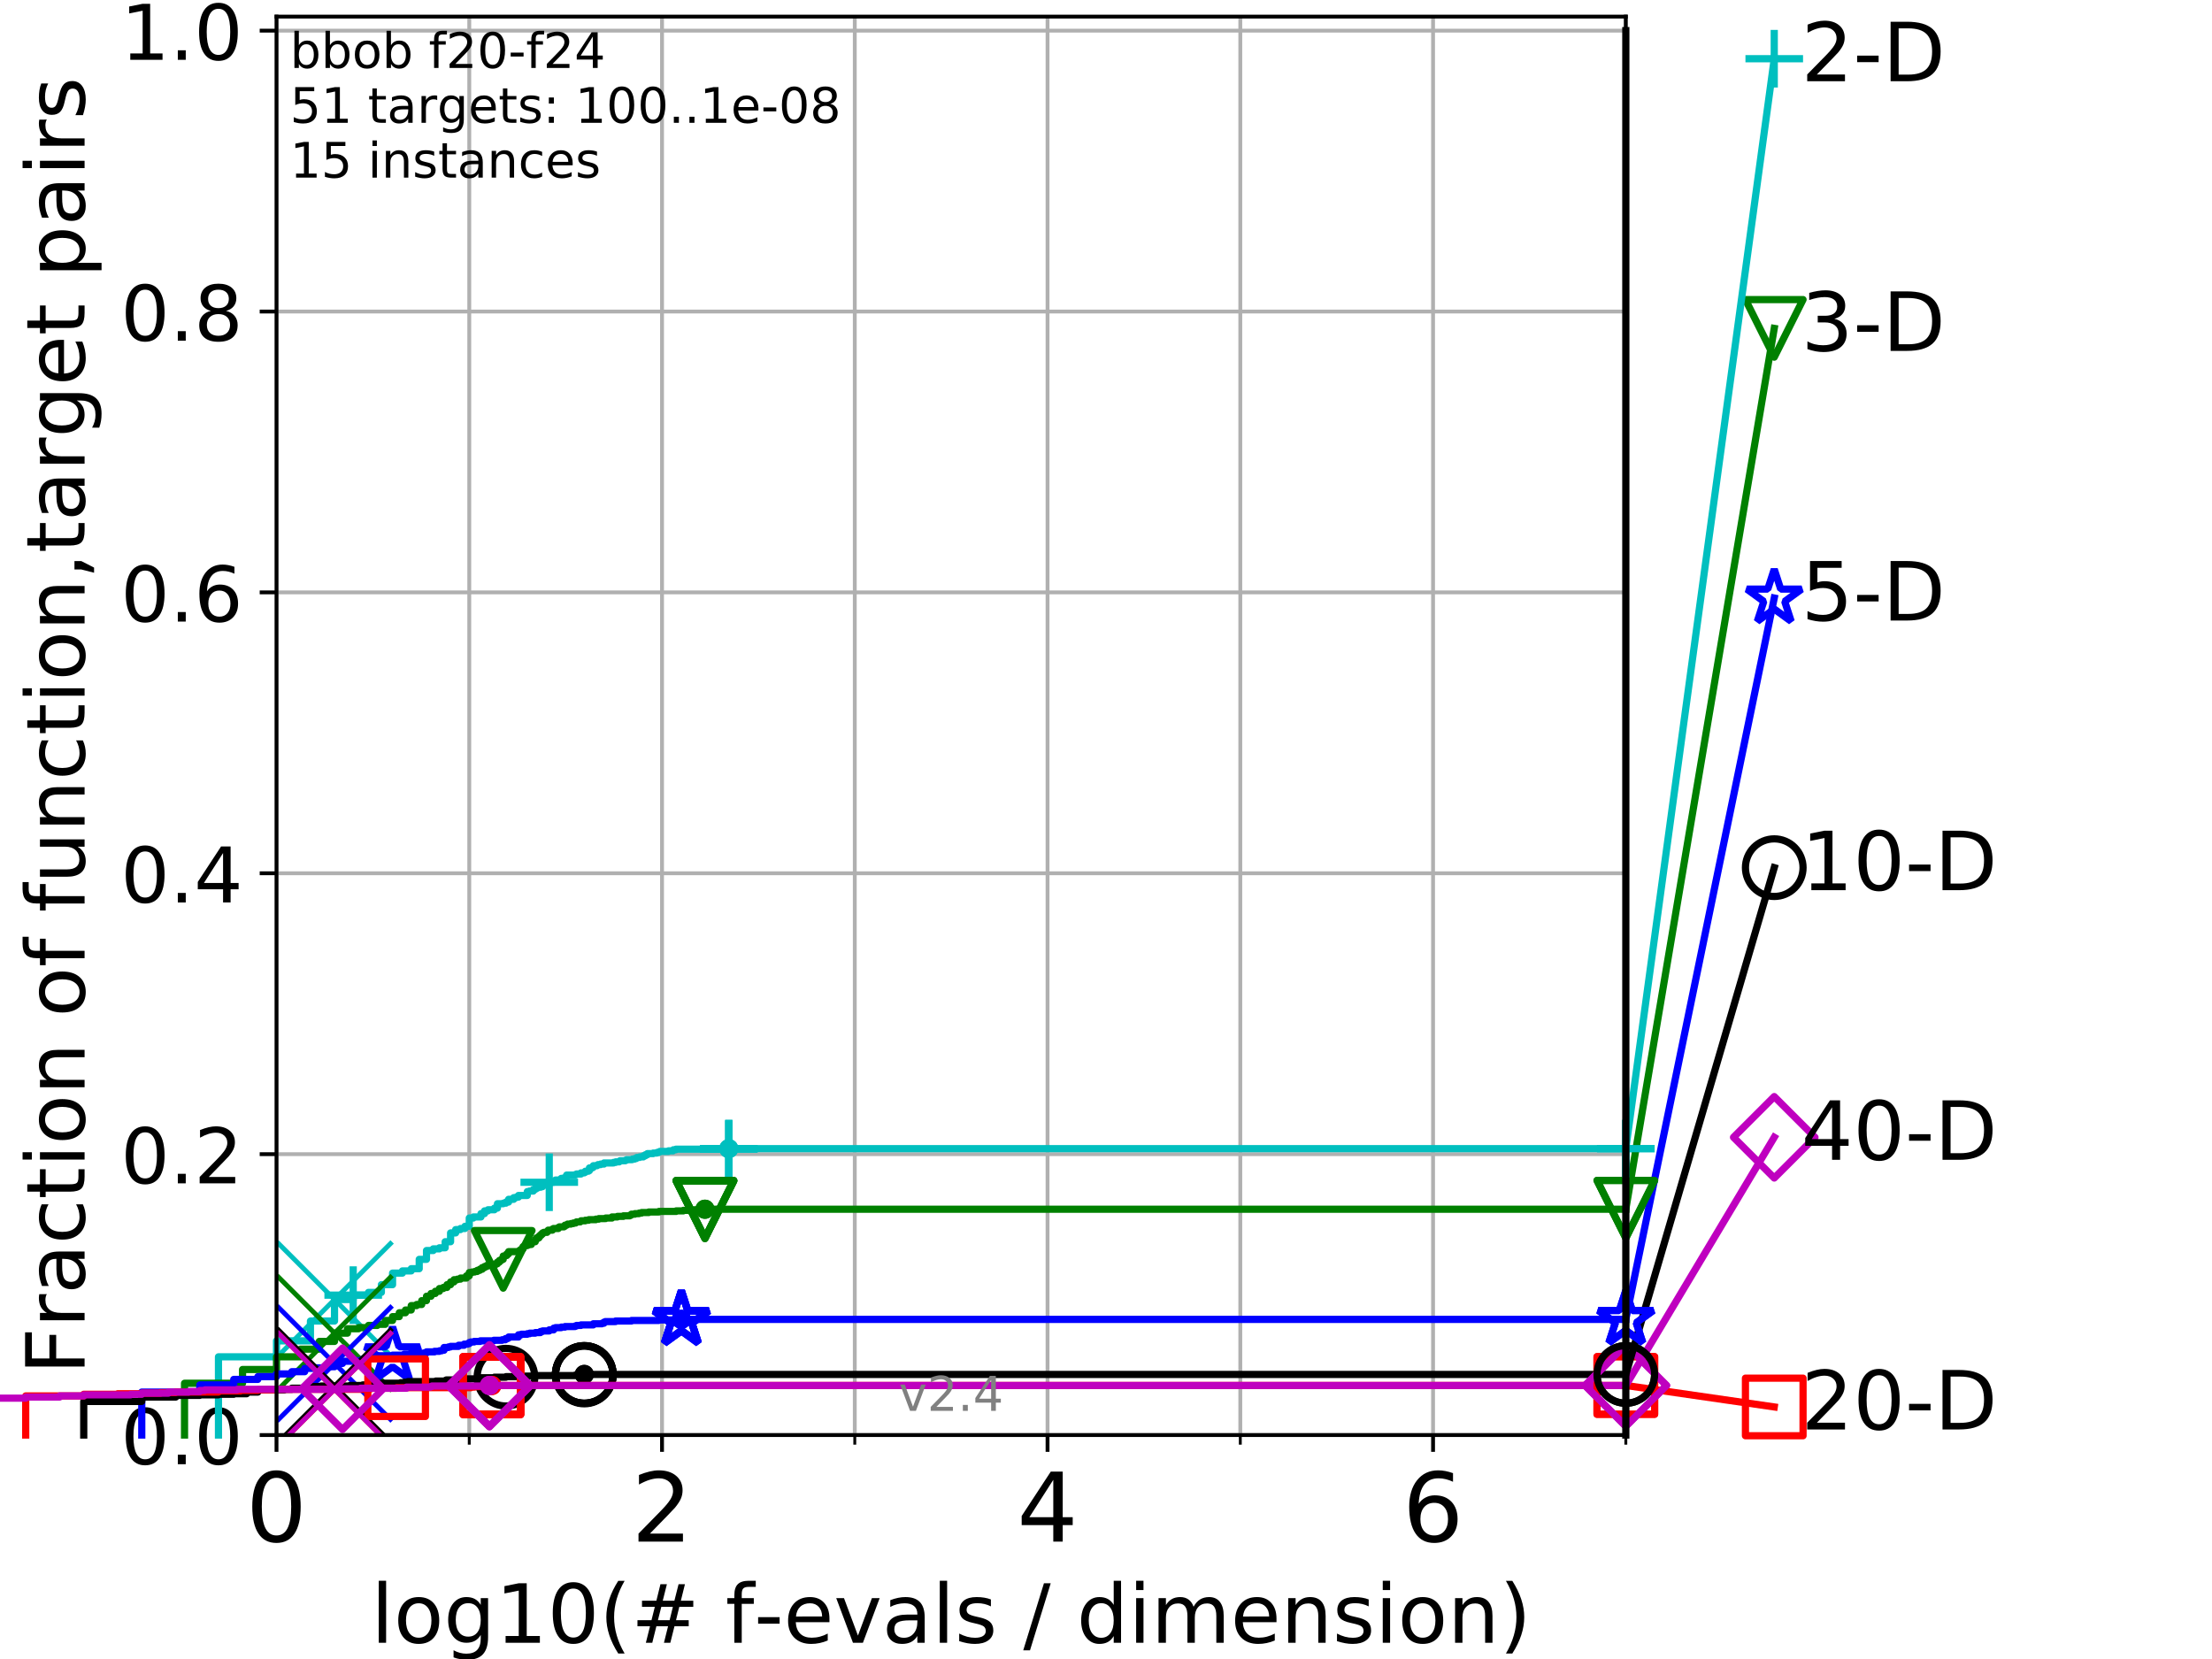 <?xml version="1.0" encoding="utf-8" standalone="no"?>
<!DOCTYPE svg PUBLIC "-//W3C//DTD SVG 1.1//EN"
  "http://www.w3.org/Graphics/SVG/1.1/DTD/svg11.dtd">
<!-- Created with matplotlib (https://matplotlib.org/) -->
<svg height="345.6pt" version="1.1" viewBox="0 0 460.8 345.6" width="460.8pt" xmlns="http://www.w3.org/2000/svg" xmlns:xlink="http://www.w3.org/1999/xlink">
 <defs>
  <style type="text/css">
*{stroke-linecap:butt;stroke-linejoin:round;}
  </style>
 </defs>
 <g id="figure_1">
  <g id="patch_1">
   <path d="M 0 345.6 
L 460.8 345.6 
L 460.8 0 
L 0 0 
z
" style="fill:#ffffff;"/>
  </g>
  <g id="axes_1">
   <g id="patch_2">
    <path d="M 57.6 298.944 
L 338.688 298.944 
L 338.688 3.456 
L 57.6 3.456 
z
" style="fill:#ffffff;"/>
   </g>
   <g id="matplotlib.axis_1">
    <g id="xtick_1">
     <g id="line2d_1">
      <path clip-path="url(#pc898584382)" d="M 57.6 298.944 
L 57.6 3.456 
" style="fill:none;stroke:#b0b0b0;stroke-linecap:square;stroke-width:0.8;"/>
     </g>
     <g id="line2d_2">
      <defs>
       <path d="M 0 0 
L 0 3.5 
" id="macbcaa0445" style="stroke:#000000;stroke-width:0.8;"/>
      </defs>
      <g>
       <use style="stroke:#000000;stroke-width:0.8;" x="57.6" xlink:href="#macbcaa0445" y="298.944"/>
      </g>
     </g>
     <g id="text_1">
      <!-- 0 -->
      <defs>
       <path d="M 31.781 66.406 
Q 24.172 66.406 20.328 58.906 
Q 16.5 51.422 16.5 36.375 
Q 16.5 21.391 20.328 13.891 
Q 24.172 6.391 31.781 6.391 
Q 39.453 6.391 43.281 13.891 
Q 47.125 21.391 47.125 36.375 
Q 47.125 51.422 43.281 58.906 
Q 39.453 66.406 31.781 66.406 
z
M 31.781 74.219 
Q 44.047 74.219 50.516 64.516 
Q 56.984 54.828 56.984 36.375 
Q 56.984 17.969 50.516 8.266 
Q 44.047 -1.422 31.781 -1.422 
Q 19.531 -1.422 13.062 8.266 
Q 6.594 17.969 6.594 36.375 
Q 6.594 54.828 13.062 64.516 
Q 19.531 74.219 31.781 74.219 
z
" id="DejaVuSans-48"/>
      </defs>
      <g transform="translate(51.237 321.141)scale(0.2 -0.2)">
       <use xlink:href="#DejaVuSans-48"/>
      </g>
     </g>
    </g>
    <g id="xtick_2">
     <g id="line2d_3">
      <path clip-path="url(#pc898584382)" d="M 137.911 298.944 
L 137.911 3.456 
" style="fill:none;stroke:#b0b0b0;stroke-linecap:square;stroke-width:0.8;"/>
     </g>
     <g id="line2d_4">
      <g>
       <use style="stroke:#000000;stroke-width:0.8;" x="137.911" xlink:href="#macbcaa0445" y="298.944"/>
      </g>
     </g>
     <g id="text_2">
      <!-- 2 -->
      <defs>
       <path d="M 19.188 8.297 
L 53.609 8.297 
L 53.609 0 
L 7.328 0 
L 7.328 8.297 
Q 12.938 14.109 22.625 23.891 
Q 32.328 33.688 34.812 36.531 
Q 39.547 41.844 41.422 45.531 
Q 43.312 49.219 43.312 52.781 
Q 43.312 58.594 39.234 62.25 
Q 35.156 65.922 28.609 65.922 
Q 23.969 65.922 18.812 64.312 
Q 13.672 62.703 7.812 59.422 
L 7.812 69.391 
Q 13.766 71.781 18.938 73 
Q 24.125 74.219 28.422 74.219 
Q 39.75 74.219 46.484 68.547 
Q 53.219 62.891 53.219 53.422 
Q 53.219 48.922 51.531 44.891 
Q 49.859 40.875 45.406 35.406 
Q 44.188 33.984 37.641 27.219 
Q 31.109 20.453 19.188 8.297 
z
" id="DejaVuSans-50"/>
      </defs>
      <g transform="translate(131.548 321.141)scale(0.2 -0.2)">
       <use xlink:href="#DejaVuSans-50"/>
      </g>
     </g>
    </g>
    <g id="xtick_3">
     <g id="line2d_5">
      <path clip-path="url(#pc898584382)" d="M 218.222 298.944 
L 218.222 3.456 
" style="fill:none;stroke:#b0b0b0;stroke-linecap:square;stroke-width:0.8;"/>
     </g>
     <g id="line2d_6">
      <g>
       <use style="stroke:#000000;stroke-width:0.8;" x="218.222" xlink:href="#macbcaa0445" y="298.944"/>
      </g>
     </g>
     <g id="text_3">
      <!-- 4 -->
      <defs>
       <path d="M 37.797 64.312 
L 12.891 25.391 
L 37.797 25.391 
z
M 35.203 72.906 
L 47.609 72.906 
L 47.609 25.391 
L 58.016 25.391 
L 58.016 17.188 
L 47.609 17.188 
L 47.609 0 
L 37.797 0 
L 37.797 17.188 
L 4.891 17.188 
L 4.891 26.703 
z
" id="DejaVuSans-52"/>
      </defs>
      <g transform="translate(211.859 321.141)scale(0.2 -0.2)">
       <use xlink:href="#DejaVuSans-52"/>
      </g>
     </g>
    </g>
    <g id="xtick_4">
     <g id="line2d_7">
      <path clip-path="url(#pc898584382)" d="M 298.533 298.944 
L 298.533 3.456 
" style="fill:none;stroke:#b0b0b0;stroke-linecap:square;stroke-width:0.8;"/>
     </g>
     <g id="line2d_8">
      <g>
       <use style="stroke:#000000;stroke-width:0.8;" x="298.533" xlink:href="#macbcaa0445" y="298.944"/>
      </g>
     </g>
     <g id="text_4">
      <!-- 6 -->
      <defs>
       <path d="M 33.016 40.375 
Q 26.375 40.375 22.484 35.828 
Q 18.609 31.297 18.609 23.391 
Q 18.609 15.531 22.484 10.953 
Q 26.375 6.391 33.016 6.391 
Q 39.656 6.391 43.531 10.953 
Q 47.406 15.531 47.406 23.391 
Q 47.406 31.297 43.531 35.828 
Q 39.656 40.375 33.016 40.375 
z
M 52.594 71.297 
L 52.594 62.312 
Q 48.875 64.062 45.094 64.984 
Q 41.312 65.922 37.594 65.922 
Q 27.828 65.922 22.672 59.328 
Q 17.531 52.734 16.797 39.406 
Q 19.672 43.656 24.016 45.922 
Q 28.375 48.188 33.594 48.188 
Q 44.578 48.188 50.953 41.516 
Q 57.328 34.859 57.328 23.391 
Q 57.328 12.156 50.688 5.359 
Q 44.047 -1.422 33.016 -1.422 
Q 20.359 -1.422 13.672 8.266 
Q 6.984 17.969 6.984 36.375 
Q 6.984 53.656 15.188 63.938 
Q 23.391 74.219 37.203 74.219 
Q 40.922 74.219 44.703 73.484 
Q 48.484 72.75 52.594 71.297 
z
" id="DejaVuSans-54"/>
      </defs>
      <g transform="translate(292.17 321.141)scale(0.2 -0.2)">
       <use xlink:href="#DejaVuSans-54"/>
      </g>
     </g>
    </g>
    <g id="xtick_5">
     <g id="line2d_9">
      <path clip-path="url(#pc898584382)" d="M 97.755 298.944 
L 97.755 3.456 
" style="fill:none;stroke:#b0b0b0;stroke-linecap:square;stroke-width:0.8;"/>
     </g>
     <g id="line2d_10">
      <defs>
       <path d="M 0 0 
L 0 2 
" id="m23808d4b17" style="stroke:#000000;stroke-width:0.6;"/>
      </defs>
      <g>
       <use style="stroke:#000000;stroke-width:0.6;" x="97.755" xlink:href="#m23808d4b17" y="298.944"/>
      </g>
     </g>
    </g>
    <g id="xtick_6">
     <g id="line2d_11">
      <path clip-path="url(#pc898584382)" d="M 178.066 298.944 
L 178.066 3.456 
" style="fill:none;stroke:#b0b0b0;stroke-linecap:square;stroke-width:0.8;"/>
     </g>
     <g id="line2d_12">
      <g>
       <use style="stroke:#000000;stroke-width:0.6;" x="178.066" xlink:href="#m23808d4b17" y="298.944"/>
      </g>
     </g>
    </g>
    <g id="xtick_7">
     <g id="line2d_13">
      <path clip-path="url(#pc898584382)" d="M 258.377 298.944 
L 258.377 3.456 
" style="fill:none;stroke:#b0b0b0;stroke-linecap:square;stroke-width:0.8;"/>
     </g>
     <g id="line2d_14">
      <g>
       <use style="stroke:#000000;stroke-width:0.6;" x="258.377" xlink:href="#m23808d4b17" y="298.944"/>
      </g>
     </g>
    </g>
    <g id="xtick_8">
     <g id="line2d_15">
      <path clip-path="url(#pc898584382)" d="M 338.688 298.944 
L 338.688 3.456 
" style="fill:none;stroke:#b0b0b0;stroke-linecap:square;stroke-width:0.8;"/>
     </g>
     <g id="line2d_16">
      <g>
       <use style="stroke:#000000;stroke-width:0.6;" x="338.688" xlink:href="#m23808d4b17" y="298.944"/>
      </g>
     </g>
    </g>
    <g id="text_5">
     <!-- log10(# f-evals / dimension) -->
     <defs>
      <path d="M 9.422 75.984 
L 18.406 75.984 
L 18.406 0 
L 9.422 0 
z
" id="DejaVuSans-108"/>
      <path d="M 30.609 48.391 
Q 23.391 48.391 19.188 42.75 
Q 14.984 37.109 14.984 27.297 
Q 14.984 17.484 19.156 11.844 
Q 23.344 6.203 30.609 6.203 
Q 37.797 6.203 41.984 11.859 
Q 46.188 17.531 46.188 27.297 
Q 46.188 37.016 41.984 42.703 
Q 37.797 48.391 30.609 48.391 
z
M 30.609 56 
Q 42.328 56 49.016 48.375 
Q 55.719 40.766 55.719 27.297 
Q 55.719 13.875 49.016 6.219 
Q 42.328 -1.422 30.609 -1.422 
Q 18.844 -1.422 12.172 6.219 
Q 5.516 13.875 5.516 27.297 
Q 5.516 40.766 12.172 48.375 
Q 18.844 56 30.609 56 
z
" id="DejaVuSans-111"/>
      <path d="M 45.406 27.984 
Q 45.406 37.75 41.375 43.109 
Q 37.359 48.484 30.078 48.484 
Q 22.859 48.484 18.828 43.109 
Q 14.797 37.75 14.797 27.984 
Q 14.797 18.266 18.828 12.891 
Q 22.859 7.516 30.078 7.516 
Q 37.359 7.516 41.375 12.891 
Q 45.406 18.266 45.406 27.984 
z
M 54.391 6.781 
Q 54.391 -7.172 48.188 -13.984 
Q 42 -20.797 29.203 -20.797 
Q 24.469 -20.797 20.266 -20.094 
Q 16.062 -19.391 12.109 -17.922 
L 12.109 -9.188 
Q 16.062 -11.328 19.922 -12.344 
Q 23.781 -13.375 27.781 -13.375 
Q 36.625 -13.375 41.016 -8.766 
Q 45.406 -4.156 45.406 5.172 
L 45.406 9.625 
Q 42.625 4.781 38.281 2.391 
Q 33.938 0 27.875 0 
Q 17.828 0 11.672 7.656 
Q 5.516 15.328 5.516 27.984 
Q 5.516 40.672 11.672 48.328 
Q 17.828 56 27.875 56 
Q 33.938 56 38.281 53.609 
Q 42.625 51.219 45.406 46.391 
L 45.406 54.688 
L 54.391 54.688 
z
" id="DejaVuSans-103"/>
      <path d="M 12.406 8.297 
L 28.516 8.297 
L 28.516 63.922 
L 10.984 60.406 
L 10.984 69.391 
L 28.422 72.906 
L 38.281 72.906 
L 38.281 8.297 
L 54.391 8.297 
L 54.391 0 
L 12.406 0 
z
" id="DejaVuSans-49"/>
      <path d="M 31 75.875 
Q 24.469 64.656 21.281 53.656 
Q 18.109 42.672 18.109 31.391 
Q 18.109 20.125 21.312 9.062 
Q 24.516 -2 31 -13.188 
L 23.188 -13.188 
Q 15.875 -1.703 12.234 9.375 
Q 8.594 20.453 8.594 31.391 
Q 8.594 42.281 12.203 53.312 
Q 15.828 64.359 23.188 75.875 
z
" id="DejaVuSans-40"/>
      <path d="M 51.125 44 
L 36.922 44 
L 32.812 27.688 
L 47.125 27.688 
z
M 43.797 71.781 
L 38.719 51.516 
L 52.984 51.516 
L 58.109 71.781 
L 65.922 71.781 
L 60.891 51.516 
L 76.125 51.516 
L 76.125 44 
L 58.984 44 
L 54.984 27.688 
L 70.516 27.688 
L 70.516 20.219 
L 53.078 20.219 
L 48 0 
L 40.188 0 
L 45.219 20.219 
L 30.906 20.219 
L 25.875 0 
L 18.016 0 
L 23.094 20.219 
L 7.719 20.219 
L 7.719 27.688 
L 24.906 27.688 
L 29 44 
L 13.281 44 
L 13.281 51.516 
L 30.906 51.516 
L 35.891 71.781 
z
" id="DejaVuSans-35"/>
      <path id="DejaVuSans-32"/>
      <path d="M 37.109 75.984 
L 37.109 68.5 
L 28.516 68.5 
Q 23.688 68.5 21.797 66.547 
Q 19.922 64.594 19.922 59.516 
L 19.922 54.688 
L 34.719 54.688 
L 34.719 47.703 
L 19.922 47.703 
L 19.922 0 
L 10.891 0 
L 10.891 47.703 
L 2.297 47.703 
L 2.297 54.688 
L 10.891 54.688 
L 10.891 58.5 
Q 10.891 67.625 15.141 71.797 
Q 19.391 75.984 28.609 75.984 
z
" id="DejaVuSans-102"/>
      <path d="M 4.891 31.391 
L 31.203 31.391 
L 31.203 23.391 
L 4.891 23.391 
z
" id="DejaVuSans-45"/>
      <path d="M 56.203 29.594 
L 56.203 25.203 
L 14.891 25.203 
Q 15.484 15.922 20.484 11.062 
Q 25.484 6.203 34.422 6.203 
Q 39.594 6.203 44.453 7.469 
Q 49.312 8.734 54.109 11.281 
L 54.109 2.781 
Q 49.266 0.734 44.188 -0.344 
Q 39.109 -1.422 33.891 -1.422 
Q 20.797 -1.422 13.156 6.188 
Q 5.516 13.812 5.516 26.812 
Q 5.516 40.234 12.766 48.109 
Q 20.016 56 32.328 56 
Q 43.359 56 49.781 48.891 
Q 56.203 41.797 56.203 29.594 
z
M 47.219 32.234 
Q 47.125 39.594 43.094 43.984 
Q 39.062 48.391 32.422 48.391 
Q 24.906 48.391 20.391 44.141 
Q 15.875 39.891 15.188 32.172 
z
" id="DejaVuSans-101"/>
      <path d="M 2.984 54.688 
L 12.5 54.688 
L 29.594 8.797 
L 46.688 54.688 
L 56.203 54.688 
L 35.688 0 
L 23.484 0 
z
" id="DejaVuSans-118"/>
      <path d="M 34.281 27.484 
Q 23.391 27.484 19.188 25 
Q 14.984 22.516 14.984 16.5 
Q 14.984 11.719 18.141 8.906 
Q 21.297 6.109 26.703 6.109 
Q 34.188 6.109 38.703 11.406 
Q 43.219 16.703 43.219 25.484 
L 43.219 27.484 
z
M 52.203 31.203 
L 52.203 0 
L 43.219 0 
L 43.219 8.297 
Q 40.141 3.328 35.547 0.953 
Q 30.953 -1.422 24.312 -1.422 
Q 15.922 -1.422 10.953 3.297 
Q 6 8.016 6 15.922 
Q 6 25.141 12.172 29.828 
Q 18.359 34.516 30.609 34.516 
L 43.219 34.516 
L 43.219 35.406 
Q 43.219 41.609 39.141 45 
Q 35.062 48.391 27.688 48.391 
Q 23 48.391 18.547 47.266 
Q 14.109 46.141 10.016 43.891 
L 10.016 52.203 
Q 14.938 54.109 19.578 55.047 
Q 24.219 56 28.609 56 
Q 40.484 56 46.344 49.844 
Q 52.203 43.703 52.203 31.203 
z
" id="DejaVuSans-97"/>
      <path d="M 44.281 53.078 
L 44.281 44.578 
Q 40.484 46.531 36.375 47.5 
Q 32.281 48.484 27.875 48.484 
Q 21.188 48.484 17.844 46.438 
Q 14.5 44.391 14.5 40.281 
Q 14.5 37.156 16.891 35.375 
Q 19.281 33.594 26.516 31.984 
L 29.594 31.297 
Q 39.156 29.25 43.188 25.516 
Q 47.219 21.781 47.219 15.094 
Q 47.219 7.469 41.188 3.016 
Q 35.156 -1.422 24.609 -1.422 
Q 20.219 -1.422 15.453 -0.562 
Q 10.688 0.297 5.422 2 
L 5.422 11.281 
Q 10.406 8.688 15.234 7.391 
Q 20.062 6.109 24.812 6.109 
Q 31.156 6.109 34.562 8.281 
Q 37.984 10.453 37.984 14.406 
Q 37.984 18.062 35.516 20.016 
Q 33.062 21.969 24.703 23.781 
L 21.578 24.516 
Q 13.234 26.266 9.516 29.906 
Q 5.812 33.547 5.812 39.891 
Q 5.812 47.609 11.281 51.797 
Q 16.75 56 26.812 56 
Q 31.781 56 36.172 55.266 
Q 40.578 54.547 44.281 53.078 
z
" id="DejaVuSans-115"/>
      <path d="M 25.391 72.906 
L 33.688 72.906 
L 8.297 -9.281 
L 0 -9.281 
z
" id="DejaVuSans-47"/>
      <path d="M 45.406 46.391 
L 45.406 75.984 
L 54.391 75.984 
L 54.391 0 
L 45.406 0 
L 45.406 8.203 
Q 42.578 3.328 38.25 0.953 
Q 33.938 -1.422 27.875 -1.422 
Q 17.969 -1.422 11.734 6.484 
Q 5.516 14.406 5.516 27.297 
Q 5.516 40.188 11.734 48.094 
Q 17.969 56 27.875 56 
Q 33.938 56 38.25 53.625 
Q 42.578 51.266 45.406 46.391 
z
M 14.797 27.297 
Q 14.797 17.391 18.875 11.75 
Q 22.953 6.109 30.078 6.109 
Q 37.203 6.109 41.297 11.75 
Q 45.406 17.391 45.406 27.297 
Q 45.406 37.203 41.297 42.844 
Q 37.203 48.484 30.078 48.484 
Q 22.953 48.484 18.875 42.844 
Q 14.797 37.203 14.797 27.297 
z
" id="DejaVuSans-100"/>
      <path d="M 9.422 54.688 
L 18.406 54.688 
L 18.406 0 
L 9.422 0 
z
M 9.422 75.984 
L 18.406 75.984 
L 18.406 64.594 
L 9.422 64.594 
z
" id="DejaVuSans-105"/>
      <path d="M 52 44.188 
Q 55.375 50.25 60.062 53.125 
Q 64.75 56 71.094 56 
Q 79.641 56 84.281 50.016 
Q 88.922 44.047 88.922 33.016 
L 88.922 0 
L 79.891 0 
L 79.891 32.719 
Q 79.891 40.578 77.094 44.375 
Q 74.312 48.188 68.609 48.188 
Q 61.625 48.188 57.562 43.547 
Q 53.516 38.922 53.516 30.906 
L 53.516 0 
L 44.484 0 
L 44.484 32.719 
Q 44.484 40.625 41.703 44.406 
Q 38.922 48.188 33.109 48.188 
Q 26.219 48.188 22.156 43.531 
Q 18.109 38.875 18.109 30.906 
L 18.109 0 
L 9.078 0 
L 9.078 54.688 
L 18.109 54.688 
L 18.109 46.188 
Q 21.188 51.219 25.484 53.609 
Q 29.781 56 35.688 56 
Q 41.656 56 45.828 52.969 
Q 50 49.953 52 44.188 
z
" id="DejaVuSans-109"/>
      <path d="M 54.891 33.016 
L 54.891 0 
L 45.906 0 
L 45.906 32.719 
Q 45.906 40.484 42.875 44.328 
Q 39.844 48.188 33.797 48.188 
Q 26.516 48.188 22.312 43.547 
Q 18.109 38.922 18.109 30.906 
L 18.109 0 
L 9.078 0 
L 9.078 54.688 
L 18.109 54.688 
L 18.109 46.188 
Q 21.344 51.125 25.703 53.562 
Q 30.078 56 35.797 56 
Q 45.219 56 50.047 50.172 
Q 54.891 44.344 54.891 33.016 
z
" id="DejaVuSans-110"/>
      <path d="M 8.016 75.875 
L 15.828 75.875 
Q 23.141 64.359 26.781 53.312 
Q 30.422 42.281 30.422 31.391 
Q 30.422 20.453 26.781 9.375 
Q 23.141 -1.703 15.828 -13.188 
L 8.016 -13.188 
Q 14.5 -2 17.703 9.062 
Q 20.906 20.125 20.906 31.391 
Q 20.906 42.672 17.703 53.656 
Q 14.5 64.656 8.016 75.875 
z
" id="DejaVuSans-41"/>
     </defs>
     <g transform="translate(77.303 342.218)scale(0.17 -0.17)">
      <use xlink:href="#DejaVuSans-108"/>
      <use x="27.783" xlink:href="#DejaVuSans-111"/>
      <use x="88.965" xlink:href="#DejaVuSans-103"/>
      <use x="152.441" xlink:href="#DejaVuSans-49"/>
      <use x="216.064" xlink:href="#DejaVuSans-48"/>
      <use x="279.688" xlink:href="#DejaVuSans-40"/>
      <use x="318.701" xlink:href="#DejaVuSans-35"/>
      <use x="402.49" xlink:href="#DejaVuSans-32"/>
      <use x="434.277" xlink:href="#DejaVuSans-102"/>
      <use x="469.404" xlink:href="#DejaVuSans-45"/>
      <use x="505.488" xlink:href="#DejaVuSans-101"/>
      <use x="567.012" xlink:href="#DejaVuSans-118"/>
      <use x="626.191" xlink:href="#DejaVuSans-97"/>
      <use x="687.471" xlink:href="#DejaVuSans-108"/>
      <use x="715.254" xlink:href="#DejaVuSans-115"/>
      <use x="767.354" xlink:href="#DejaVuSans-32"/>
      <use x="799.141" xlink:href="#DejaVuSans-47"/>
      <use x="832.832" xlink:href="#DejaVuSans-32"/>
      <use x="864.619" xlink:href="#DejaVuSans-100"/>
      <use x="928.096" xlink:href="#DejaVuSans-105"/>
      <use x="955.879" xlink:href="#DejaVuSans-109"/>
      <use x="1053.291" xlink:href="#DejaVuSans-101"/>
      <use x="1114.814" xlink:href="#DejaVuSans-110"/>
      <use x="1178.193" xlink:href="#DejaVuSans-115"/>
      <use x="1230.293" xlink:href="#DejaVuSans-105"/>
      <use x="1258.076" xlink:href="#DejaVuSans-111"/>
      <use x="1319.258" xlink:href="#DejaVuSans-110"/>
      <use x="1382.637" xlink:href="#DejaVuSans-41"/>
     </g>
    </g>
   </g>
   <g id="matplotlib.axis_2">
    <g id="ytick_1">
     <g id="line2d_17">
      <path clip-path="url(#pc898584382)" d="M 57.6 298.944 
L 338.688 298.944 
" style="fill:none;stroke:#b0b0b0;stroke-linecap:square;stroke-width:0.8;"/>
     </g>
     <g id="line2d_18">
      <defs>
       <path d="M 0 0 
L -3.5 0 
" id="ma38e404c26" style="stroke:#000000;stroke-width:0.8;"/>
      </defs>
      <g>
       <use style="stroke:#000000;stroke-width:0.8;" x="57.6" xlink:href="#ma38e404c26" y="298.944"/>
      </g>
     </g>
     <g id="text_6">
      <!-- 0.0 -->
      <defs>
       <path d="M 10.688 12.406 
L 21 12.406 
L 21 0 
L 10.688 0 
z
" id="DejaVuSans-46"/>
      </defs>
      <g transform="translate(25.155 305.023)scale(0.16 -0.16)">
       <use xlink:href="#DejaVuSans-48"/>
       <use x="63.623" xlink:href="#DejaVuSans-46"/>
       <use x="95.41" xlink:href="#DejaVuSans-48"/>
      </g>
     </g>
    </g>
    <g id="ytick_2">
     <g id="line2d_19">
      <path clip-path="url(#pc898584382)" d="M 57.6 240.432 
L 338.688 240.432 
" style="fill:none;stroke:#b0b0b0;stroke-linecap:square;stroke-width:0.8;"/>
     </g>
     <g id="line2d_20">
      <g>
       <use style="stroke:#000000;stroke-width:0.8;" x="57.6" xlink:href="#ma38e404c26" y="240.432"/>
      </g>
     </g>
     <g id="text_7">
      <!-- 0.2 -->
      <g transform="translate(25.155 246.51)scale(0.16 -0.16)">
       <use xlink:href="#DejaVuSans-48"/>
       <use x="63.623" xlink:href="#DejaVuSans-46"/>
       <use x="95.41" xlink:href="#DejaVuSans-50"/>
      </g>
     </g>
    </g>
    <g id="ytick_3">
     <g id="line2d_21">
      <path clip-path="url(#pc898584382)" d="M 57.6 181.919 
L 338.688 181.919 
" style="fill:none;stroke:#b0b0b0;stroke-linecap:square;stroke-width:0.8;"/>
     </g>
     <g id="line2d_22">
      <g>
       <use style="stroke:#000000;stroke-width:0.8;" x="57.6" xlink:href="#ma38e404c26" y="181.919"/>
      </g>
     </g>
     <g id="text_8">
      <!-- 0.4 -->
      <g transform="translate(25.155 187.998)scale(0.16 -0.16)">
       <use xlink:href="#DejaVuSans-48"/>
       <use x="63.623" xlink:href="#DejaVuSans-46"/>
       <use x="95.41" xlink:href="#DejaVuSans-52"/>
      </g>
     </g>
    </g>
    <g id="ytick_4">
     <g id="line2d_23">
      <path clip-path="url(#pc898584382)" d="M 57.6 123.407 
L 338.688 123.407 
" style="fill:none;stroke:#b0b0b0;stroke-linecap:square;stroke-width:0.8;"/>
     </g>
     <g id="line2d_24">
      <g>
       <use style="stroke:#000000;stroke-width:0.8;" x="57.6" xlink:href="#ma38e404c26" y="123.407"/>
      </g>
     </g>
     <g id="text_9">
      <!-- 0.6 -->
      <g transform="translate(25.155 129.485)scale(0.16 -0.16)">
       <use xlink:href="#DejaVuSans-48"/>
       <use x="63.623" xlink:href="#DejaVuSans-46"/>
       <use x="95.41" xlink:href="#DejaVuSans-54"/>
      </g>
     </g>
    </g>
    <g id="ytick_5">
     <g id="line2d_25">
      <path clip-path="url(#pc898584382)" d="M 57.6 64.894 
L 338.688 64.894 
" style="fill:none;stroke:#b0b0b0;stroke-linecap:square;stroke-width:0.8;"/>
     </g>
     <g id="line2d_26">
      <g>
       <use style="stroke:#000000;stroke-width:0.8;" x="57.6" xlink:href="#ma38e404c26" y="64.894"/>
      </g>
     </g>
     <g id="text_10">
      <!-- 0.8 -->
      <defs>
       <path d="M 31.781 34.625 
Q 24.75 34.625 20.719 30.859 
Q 16.703 27.094 16.703 20.516 
Q 16.703 13.922 20.719 10.156 
Q 24.75 6.391 31.781 6.391 
Q 38.812 6.391 42.859 10.172 
Q 46.922 13.969 46.922 20.516 
Q 46.922 27.094 42.891 30.859 
Q 38.875 34.625 31.781 34.625 
z
M 21.922 38.812 
Q 15.578 40.375 12.031 44.719 
Q 8.5 49.078 8.5 55.328 
Q 8.5 64.062 14.719 69.141 
Q 20.953 74.219 31.781 74.219 
Q 42.672 74.219 48.875 69.141 
Q 55.078 64.062 55.078 55.328 
Q 55.078 49.078 51.531 44.719 
Q 48 40.375 41.703 38.812 
Q 48.828 37.156 52.797 32.312 
Q 56.781 27.484 56.781 20.516 
Q 56.781 9.906 50.312 4.234 
Q 43.844 -1.422 31.781 -1.422 
Q 19.734 -1.422 13.25 4.234 
Q 6.781 9.906 6.781 20.516 
Q 6.781 27.484 10.781 32.312 
Q 14.797 37.156 21.922 38.812 
z
M 18.312 54.391 
Q 18.312 48.734 21.844 45.562 
Q 25.391 42.391 31.781 42.391 
Q 38.141 42.391 41.719 45.562 
Q 45.312 48.734 45.312 54.391 
Q 45.312 60.062 41.719 63.234 
Q 38.141 66.406 31.781 66.406 
Q 25.391 66.406 21.844 63.234 
Q 18.312 60.062 18.312 54.391 
z
" id="DejaVuSans-56"/>
      </defs>
      <g transform="translate(25.155 70.973)scale(0.16 -0.16)">
       <use xlink:href="#DejaVuSans-48"/>
       <use x="63.623" xlink:href="#DejaVuSans-46"/>
       <use x="95.41" xlink:href="#DejaVuSans-56"/>
      </g>
     </g>
    </g>
    <g id="ytick_6">
     <g id="line2d_27">
      <path clip-path="url(#pc898584382)" d="M 57.6 6.382 
L 338.688 6.382 
" style="fill:none;stroke:#b0b0b0;stroke-linecap:square;stroke-width:0.8;"/>
     </g>
     <g id="line2d_28">
      <g>
       <use style="stroke:#000000;stroke-width:0.8;" x="57.6" xlink:href="#ma38e404c26" y="6.382"/>
      </g>
     </g>
     <g id="text_11">
      <!-- 1.0 -->
      <g transform="translate(25.155 12.46)scale(0.16 -0.16)">
       <use xlink:href="#DejaVuSans-49"/>
       <use x="63.623" xlink:href="#DejaVuSans-46"/>
       <use x="95.41" xlink:href="#DejaVuSans-48"/>
      </g>
     </g>
    </g>
    <g id="text_12">
     <!-- Fraction of function,target pairs -->
     <defs>
      <path d="M 9.812 72.906 
L 51.703 72.906 
L 51.703 64.594 
L 19.672 64.594 
L 19.672 43.109 
L 48.578 43.109 
L 48.578 34.812 
L 19.672 34.812 
L 19.672 0 
L 9.812 0 
z
" id="DejaVuSans-70"/>
      <path d="M 41.109 46.297 
Q 39.594 47.172 37.812 47.578 
Q 36.031 48 33.891 48 
Q 26.266 48 22.188 43.047 
Q 18.109 38.094 18.109 28.812 
L 18.109 0 
L 9.078 0 
L 9.078 54.688 
L 18.109 54.688 
L 18.109 46.188 
Q 20.953 51.172 25.484 53.578 
Q 30.031 56 36.531 56 
Q 37.453 56 38.578 55.875 
Q 39.703 55.766 41.062 55.516 
z
" id="DejaVuSans-114"/>
      <path d="M 48.781 52.594 
L 48.781 44.188 
Q 44.969 46.297 41.141 47.344 
Q 37.312 48.391 33.406 48.391 
Q 24.656 48.391 19.812 42.844 
Q 14.984 37.312 14.984 27.297 
Q 14.984 17.281 19.812 11.734 
Q 24.656 6.203 33.406 6.203 
Q 37.312 6.203 41.141 7.25 
Q 44.969 8.297 48.781 10.406 
L 48.781 2.094 
Q 45.016 0.344 40.984 -0.531 
Q 36.969 -1.422 32.422 -1.422 
Q 20.062 -1.422 12.781 6.344 
Q 5.516 14.109 5.516 27.297 
Q 5.516 40.672 12.859 48.328 
Q 20.219 56 33.016 56 
Q 37.156 56 41.109 55.141 
Q 45.062 54.297 48.781 52.594 
z
" id="DejaVuSans-99"/>
      <path d="M 18.312 70.219 
L 18.312 54.688 
L 36.812 54.688 
L 36.812 47.703 
L 18.312 47.703 
L 18.312 18.016 
Q 18.312 11.328 20.141 9.422 
Q 21.969 7.516 27.594 7.516 
L 36.812 7.516 
L 36.812 0 
L 27.594 0 
Q 17.188 0 13.234 3.875 
Q 9.281 7.766 9.281 18.016 
L 9.281 47.703 
L 2.688 47.703 
L 2.688 54.688 
L 9.281 54.688 
L 9.281 70.219 
z
" id="DejaVuSans-116"/>
      <path d="M 8.5 21.578 
L 8.5 54.688 
L 17.484 54.688 
L 17.484 21.922 
Q 17.484 14.156 20.5 10.266 
Q 23.531 6.391 29.594 6.391 
Q 36.859 6.391 41.078 11.031 
Q 45.312 15.672 45.312 23.688 
L 45.312 54.688 
L 54.297 54.688 
L 54.297 0 
L 45.312 0 
L 45.312 8.406 
Q 42.047 3.422 37.719 1 
Q 33.406 -1.422 27.688 -1.422 
Q 18.266 -1.422 13.375 4.438 
Q 8.5 10.297 8.5 21.578 
z
M 31.109 56 
z
" id="DejaVuSans-117"/>
      <path d="M 11.719 12.406 
L 22.016 12.406 
L 22.016 4 
L 14.016 -11.625 
L 7.719 -11.625 
L 11.719 4 
z
" id="DejaVuSans-44"/>
      <path d="M 18.109 8.203 
L 18.109 -20.797 
L 9.078 -20.797 
L 9.078 54.688 
L 18.109 54.688 
L 18.109 46.391 
Q 20.953 51.266 25.266 53.625 
Q 29.594 56 35.594 56 
Q 45.562 56 51.781 48.094 
Q 58.016 40.188 58.016 27.297 
Q 58.016 14.406 51.781 6.484 
Q 45.562 -1.422 35.594 -1.422 
Q 29.594 -1.422 25.266 0.953 
Q 20.953 3.328 18.109 8.203 
z
M 48.688 27.297 
Q 48.688 37.203 44.609 42.844 
Q 40.531 48.484 33.406 48.484 
Q 26.266 48.484 22.188 42.844 
Q 18.109 37.203 18.109 27.297 
Q 18.109 17.391 22.188 11.75 
Q 26.266 6.109 33.406 6.109 
Q 40.531 6.109 44.609 11.75 
Q 48.688 17.391 48.688 27.297 
z
" id="DejaVuSans-112"/>
     </defs>
     <g transform="translate(17.62 286.339)rotate(-90)scale(0.17 -0.17)">
      <use xlink:href="#DejaVuSans-70"/>
      <use x="57.41" xlink:href="#DejaVuSans-114"/>
      <use x="98.523" xlink:href="#DejaVuSans-97"/>
      <use x="159.803" xlink:href="#DejaVuSans-99"/>
      <use x="214.783" xlink:href="#DejaVuSans-116"/>
      <use x="253.992" xlink:href="#DejaVuSans-105"/>
      <use x="281.775" xlink:href="#DejaVuSans-111"/>
      <use x="342.957" xlink:href="#DejaVuSans-110"/>
      <use x="406.336" xlink:href="#DejaVuSans-32"/>
      <use x="438.123" xlink:href="#DejaVuSans-111"/>
      <use x="499.305" xlink:href="#DejaVuSans-102"/>
      <use x="534.51" xlink:href="#DejaVuSans-32"/>
      <use x="566.297" xlink:href="#DejaVuSans-102"/>
      <use x="601.502" xlink:href="#DejaVuSans-117"/>
      <use x="664.881" xlink:href="#DejaVuSans-110"/>
      <use x="728.26" xlink:href="#DejaVuSans-99"/>
      <use x="783.24" xlink:href="#DejaVuSans-116"/>
      <use x="822.449" xlink:href="#DejaVuSans-105"/>
      <use x="850.232" xlink:href="#DejaVuSans-111"/>
      <use x="911.414" xlink:href="#DejaVuSans-110"/>
      <use x="974.793" xlink:href="#DejaVuSans-44"/>
      <use x="1006.58" xlink:href="#DejaVuSans-116"/>
      <use x="1045.789" xlink:href="#DejaVuSans-97"/>
      <use x="1107.068" xlink:href="#DejaVuSans-114"/>
      <use x="1148.166" xlink:href="#DejaVuSans-103"/>
      <use x="1211.643" xlink:href="#DejaVuSans-101"/>
      <use x="1273.166" xlink:href="#DejaVuSans-116"/>
      <use x="1312.375" xlink:href="#DejaVuSans-32"/>
      <use x="1344.162" xlink:href="#DejaVuSans-112"/>
      <use x="1407.639" xlink:href="#DejaVuSans-97"/>
      <use x="1468.918" xlink:href="#DejaVuSans-105"/>
      <use x="1496.701" xlink:href="#DejaVuSans-114"/>
      <use x="1537.814" xlink:href="#DejaVuSans-115"/>
     </g>
    </g>
   </g>
   <g id="line2d_29">
    <defs>
     <path d="M 0 1.5 
C 0.398 1.5 0.779 1.342 1.061 1.061 
C 1.342 0.779 1.5 0.398 1.5 0 
C 1.5 -0.398 1.342 -0.779 1.061 -1.061 
C 0.779 -1.342 0.398 -1.5 0 -1.5 
C -0.398 -1.5 -0.779 -1.342 -1.061 -1.061 
C -1.342 -0.779 -1.5 -0.398 -1.5 0 
C -1.5 0.398 -1.342 0.779 -1.061 1.061 
C -0.779 1.342 -0.398 1.5 0 1.5 
z
" id="me5f370338c" style="stroke:#00bfbf;"/>
    </defs>
    <g>
     <use style="fill:#00bfbf;stroke:#00bfbf;" x="151.819" xlink:href="#me5f370338c" y="239.284"/>
     <use style="fill:#00bfbf;stroke:#00bfbf;" x="151.819" xlink:href="#me5f370338c" y="239.284"/>
    </g>
   </g>
   <g id="line2d_30">
    <path d="M 45.512 298.944 
L 45.512 282.652 
L 57.6 282.652 
L 57.6 279.325 
L 64.671 279.325 
L 64.671 275.195 
L 69.688 275.195 
L 69.688 270.72 
L 73.579 270.72 
L 73.579 269.802 
L 76.759 269.802 
L 76.759 269.229 
L 79.447 269.229 
L 79.447 267.623 
L 81.776 267.623 
L 81.776 265.213 
L 83.83 265.213 
L 83.83 264.754 
L 85.667 264.754 
L 85.667 264.295 
L 87.33 264.295 
L 87.33 262.345 
L 88.847 262.345 
L 88.847 260.509 
L 90.243 260.509 
L 90.243 260.165 
L 91.535 260.165 
L 91.535 259.936 
L 92.738 259.936 
L 92.738 258.674 
L 93.864 258.674 
L 93.864 256.838 
L 94.921 256.838 
L 94.921 256.15 
L 95.918 256.15 
L 95.918 255.92 
L 96.861 255.92 
L 96.861 255.461 
L 97.755 255.461 
L 97.755 253.74 
L 98.606 253.74 
L 98.606 253.511 
L 100.193 253.511 
L 100.193 252.822 
L 100.935 252.822 
L 100.935 252.249 
L 101.647 252.249 
L 101.647 252.019 
L 102.989 252.019 
L 102.989 251.675 
L 103.623 251.675 
L 103.623 250.757 
L 104.826 250.757 
L 104.826 250.643 
L 105.398 250.643 
L 105.398 250.413 
L 105.952 250.413 
L 105.952 249.839 
L 107.009 249.839 
L 107.009 249.495 
L 107.515 249.495 
L 107.515 249.38 
L 108.006 249.38 
L 108.006 249.036 
L 109.843 249.036 
L 109.843 248.233 
L 110.274 248.233 
L 110.274 248.118 
L 111.105 248.118 
L 111.105 247.774 
L 111.506 247.774 
L 111.506 247.545 
L 111.897 247.545 
L 111.897 247.315 
L 112.656 247.315 
L 112.656 247.201 
L 113.023 247.201 
L 113.023 246.856 
L 114.08 246.856 
L 114.08 246.742 
L 114.419 246.742 
L 114.419 246.283 
L 115.397 246.283 
L 115.397 246.053 
L 115.711 246.053 
L 115.711 245.824 
L 116.621 245.824 
L 116.621 245.709 
L 116.914 245.709 
L 116.914 245.48 
L 117.486 245.48 
L 117.486 245.365 
L 117.765 245.365 
L 117.765 245.25 
L 118.04 245.25 
L 118.04 244.791 
L 119.85 244.791 
L 119.85 244.677 
L 120.094 244.677 
L 120.094 244.562 
L 121.037 244.562 
L 121.037 244.332 
L 121.712 244.332 
L 121.712 244.218 
L 121.931 244.218 
L 121.931 243.988 
L 122.573 243.988 
L 122.573 243.873 
L 122.782 243.873 
L 122.782 243.3 
L 123.394 243.3 
L 123.394 243.185 
L 123.594 243.185 
L 123.594 242.841 
L 124.369 242.841 
L 124.369 242.726 
L 124.557 242.726 
L 124.557 242.611 
L 125.111 242.611 
L 125.111 242.497 
L 125.823 242.497 
L 125.823 242.267 
L 127.799 242.267 
L 127.799 242.152 
L 128.26 242.152 
L 128.26 242.038 
L 129.002 242.038 
L 129.002 241.923 
L 129.147 241.923 
L 129.147 241.808 
L 130.264 241.808 
L 130.264 241.694 
L 130.532 241.694 
L 130.532 241.579 
L 131.691 241.579 
L 131.691 241.464 
L 132.182 241.464 
L 132.182 241.349 
L 132.542 241.349 
L 132.542 241.235 
L 132.66 241.235 
L 132.66 241.12 
L 133.239 241.12 
L 133.239 241.005 
L 134.019 241.005 
L 134.019 240.776 
L 134.45 240.776 
L 134.45 240.546 
L 134.87 240.546 
L 134.87 240.317 
L 136.073 240.317 
L 136.073 240.202 
L 136.832 240.202 
L 136.832 240.087 
L 137.199 240.087 
L 137.199 239.973 
L 137.469 239.973 
L 137.469 239.858 
L 139.253 239.858 
L 139.253 239.743 
L 140.196 239.743 
L 140.272 239.514 
L 140.797 239.514 
L 140.797 239.399 
L 151.819 239.399 
L 151.819 239.284 
L 338.688 239.284 
L 338.688 239.284 
" style="fill:none;stroke:#00bfbf;stroke-linecap:square;stroke-width:1.5;"/>
   </g>
   <g id="line2d_31">
    <defs>
     <path d="M -6 0 
L 6 0 
M 0 6 
L 0 -6 
" id="m90c27949e4" style="stroke:#00bfbf;stroke-width:1.5;"/>
    </defs>
    <g>
     <use style="fill-opacity:0;stroke:#00bfbf;stroke-width:1.5;" x="73.579" xlink:href="#m90c27949e4" y="269.802"/>
     <use style="fill-opacity:0;stroke:#00bfbf;stroke-width:1.5;" x="114.419" xlink:href="#m90c27949e4" y="246.283"/>
     <use style="fill-opacity:0;stroke:#00bfbf;stroke-width:1.5;" x="151.819" xlink:href="#m90c27949e4" y="239.399"/>
     <use style="fill-opacity:0;stroke:#00bfbf;stroke-width:1.5;" x="151.819" xlink:href="#m90c27949e4" y="239.284"/>
     <use style="fill-opacity:0;stroke:#00bfbf;stroke-width:1.5;" x="151.819" xlink:href="#m90c27949e4" y="239.284"/>
     <use style="fill-opacity:0;stroke:#00bfbf;stroke-width:1.5;" x="338.688" xlink:href="#m90c27949e4" y="239.284"/>
    </g>
   </g>
   <g id="line2d_32">
    <path style="fill:none;stroke:#00bfbf;stroke-linecap:square;stroke-width:1.5;"/>
    <g/>
   </g>
   <g id="line2d_33">
    <path clip-path="url(#pc898584382)" d="M 69.688 270.72 
" style="fill:none;stroke:#00bfbf;stroke-linecap:square;stroke-width:1.5;"/>
    <defs>
     <path d="M -12 12 
L 12 -12 
M -12 -12 
L 12 12 
" id="mc58362d961" style="stroke:#00bfbf;"/>
    </defs>
    <g clip-path="url(#pc898584382)">
     <use style="fill:#00bfbf;stroke:#00bfbf;" x="69.688" xlink:href="#mc58362d961" y="270.72"/>
    </g>
   </g>
   <g id="line2d_34">
    <defs>
     <path d="M 0 1.5 
C 0.398 1.5 0.779 1.342 1.061 1.061 
C 1.342 0.779 1.5 0.398 1.5 0 
C 1.5 -0.398 1.342 -0.779 1.061 -1.061 
C 0.779 -1.342 0.398 -1.5 0 -1.5 
C -0.398 -1.5 -0.779 -1.342 -1.061 -1.061 
C -1.342 -0.779 -1.5 -0.398 -1.5 0 
C -1.5 0.398 -1.342 0.779 -1.061 1.061 
C -0.779 1.342 -0.398 1.5 0 1.5 
z
" id="mefac85a6fc" style="stroke:#008000;"/>
    </defs>
    <g>
     <use style="fill:#008000;stroke:#008000;" x="146.854" xlink:href="#mefac85a6fc" y="251.905"/>
     <use style="fill:#008000;stroke:#008000;" x="146.854" xlink:href="#mefac85a6fc" y="251.905"/>
    </g>
   </g>
   <g id="line2d_35">
    <path d="M 38.441 298.944 
L 38.441 288.159 
L 50.529 288.159 
L 50.529 285.291 
L 57.6 285.291 
L 57.6 282.652 
L 62.617 282.652 
L 62.617 281.046 
L 66.508 281.046 
L 66.508 279.44 
L 69.688 279.44 
L 69.688 277.719 
L 72.376 277.719 
L 72.376 276.801 
L 74.705 276.801 
L 74.705 276.572 
L 76.759 276.572 
L 76.759 276.113 
L 78.596 276.113 
L 78.596 275.883 
L 80.259 275.883 
L 80.259 275.08 
L 81.776 275.08 
L 81.776 274.277 
L 83.172 274.277 
L 83.172 273.474 
L 84.464 273.474 
L 84.464 272.9 
L 85.667 272.9 
L 85.667 271.982 
L 86.793 271.982 
L 86.793 271.753 
L 87.85 271.753 
L 87.85 270.95 
L 88.847 270.95 
L 88.847 270.032 
L 89.79 270.032 
L 89.79 269.458 
L 90.684 269.458 
L 90.684 268.999 
L 91.535 268.999 
L 91.535 268.426 
L 92.347 268.426 
L 92.347 268.196 
L 93.122 268.196 
L 93.122 267.623 
L 93.864 267.623 
L 93.864 267.049 
L 94.576 267.049 
L 94.576 266.59 
L 95.26 266.59 
L 95.26 266.475 
L 95.918 266.475 
L 95.918 266.246 
L 97.164 266.246 
L 97.164 265.787 
L 97.755 265.787 
L 97.755 265.099 
L 98.327 265.099 
L 98.327 264.984 
L 98.881 264.984 
L 98.881 264.869 
L 99.418 264.869 
L 99.418 264.64 
L 99.938 264.64 
L 99.938 264.41 
L 100.444 264.41 
L 100.444 264.066 
L 100.935 264.066 
L 100.935 263.837 
L 101.413 263.837 
L 101.413 263.607 
L 102.331 263.607 
L 102.331 263.492 
L 103.203 263.492 
L 103.203 263.263 
L 103.623 263.263 
L 103.623 262.919 
L 104.034 262.919 
L 104.034 262.574 
L 104.435 262.574 
L 104.435 262.345 
L 104.826 262.345 
L 104.826 261.657 
L 105.21 261.657 
L 105.21 261.542 
L 105.585 261.542 
L 105.585 261.198 
L 105.952 261.198 
L 105.952 260.739 
L 108.006 260.739 
L 108.006 260.624 
L 108.326 260.624 
L 108.326 260.395 
L 108.64 260.395 
L 108.64 260.165 
L 108.949 260.165 
L 108.949 259.706 
L 109.252 259.706 
L 109.252 259.477 
L 109.843 259.477 
L 109.843 259.362 
L 110.132 259.362 
L 110.132 259.247 
L 110.694 259.247 
L 110.694 258.788 
L 110.969 258.788 
L 110.969 258.674 
L 111.506 258.674 
L 111.506 258.215 
L 111.768 258.215 
L 111.768 257.871 
L 112.281 257.871 
L 112.281 257.526 
L 112.532 257.526 
L 112.532 257.297 
L 112.779 257.297 
L 112.779 257.067 
L 113.023 257.067 
L 113.023 256.838 
L 113.264 256.838 
L 113.264 256.723 
L 113.966 256.723 
L 113.966 256.494 
L 114.194 256.494 
L 114.194 256.264 
L 115.077 256.264 
L 115.077 256.035 
L 115.291 256.035 
L 115.291 255.92 
L 116.323 255.92 
L 116.323 255.691 
L 116.523 255.691 
L 116.523 255.576 
L 117.486 255.576 
L 117.486 255.461 
L 117.673 255.461 
L 117.673 255.232 
L 118.04 255.232 
L 118.04 255.117 
L 118.221 255.117 
L 118.221 255.002 
L 118.925 255.002 
L 118.925 254.888 
L 119.436 254.888 
L 119.436 254.773 
L 119.932 254.773 
L 119.932 254.658 
L 120.094 254.658 
L 120.094 254.543 
L 120.883 254.543 
L 120.883 254.429 
L 121.037 254.429 
L 121.037 254.314 
L 121.931 254.314 
L 121.931 254.199 
L 122.643 254.199 
L 122.643 254.084 
L 124.114 254.084 
L 124.114 253.97 
L 124.744 253.97 
L 124.744 253.855 
L 126.168 253.855 
L 126.168 253.74 
L 127.485 253.74 
L 127.485 253.511 
L 128.611 253.511 
L 128.611 253.396 
L 129.853 253.396 
L 129.853 253.281 
L 131.185 253.281 
L 131.185 253.167 
L 131.44 253.167 
L 131.524 252.937 
L 132.263 252.937 
L 132.263 252.822 
L 133.125 252.822 
L 133.125 252.708 
L 133.652 252.708 
L 133.652 252.593 
L 135.145 252.593 
L 135.145 252.478 
L 137.259 252.478 
L 137.259 252.363 
L 140.847 252.363 
L 140.847 252.249 
L 142.352 252.249 
L 142.352 252.134 
L 144.669 252.134 
L 144.669 252.019 
L 146.854 252.019 
L 146.854 251.905 
L 338.688 251.905 
L 338.688 251.905 
" style="fill:none;stroke:#008000;stroke-linecap:square;stroke-width:1.5;"/>
   </g>
   <g id="line2d_36">
    <defs>
     <path d="M -0 6 
L 6 -6 
L -6 -6 
z
" id="mf6ef0a14f4" style="stroke:#008000;stroke-linejoin:miter;stroke-width:1.5;"/>
    </defs>
    <g>
     <use style="fill-opacity:0;stroke:#008000;stroke-linejoin:miter;stroke-width:1.5;" x="104.826" xlink:href="#mf6ef0a14f4" y="262.345"/>
     <use style="fill-opacity:0;stroke:#008000;stroke-linejoin:miter;stroke-width:1.5;" x="146.854" xlink:href="#mf6ef0a14f4" y="252.019"/>
     <use style="fill-opacity:0;stroke:#008000;stroke-linejoin:miter;stroke-width:1.5;" x="146.854" xlink:href="#mf6ef0a14f4" y="252.019"/>
     <use style="fill-opacity:0;stroke:#008000;stroke-linejoin:miter;stroke-width:1.5;" x="146.854" xlink:href="#mf6ef0a14f4" y="251.905"/>
     <use style="fill-opacity:0;stroke:#008000;stroke-linejoin:miter;stroke-width:1.5;" x="146.854" xlink:href="#mf6ef0a14f4" y="251.905"/>
     <use style="fill-opacity:0;stroke:#008000;stroke-linejoin:miter;stroke-width:1.5;" x="338.688" xlink:href="#mf6ef0a14f4" y="251.905"/>
    </g>
   </g>
   <g id="line2d_37">
    <path style="fill:none;stroke:#008000;stroke-linecap:square;stroke-width:1.5;"/>
    <g/>
   </g>
   <g id="line2d_38">
    <path clip-path="url(#pc898584382)" d="M 69.688 277.719 
" style="fill:none;stroke:#008000;stroke-linecap:square;stroke-width:1.5;"/>
    <defs>
     <path d="M -12 12 
L 12 -12 
M -12 -12 
L 12 12 
" id="m18d953a7d9" style="stroke:#008000;"/>
    </defs>
    <g clip-path="url(#pc898584382)">
     <use style="fill:#008000;stroke:#008000;" x="69.688" xlink:href="#m18d953a7d9" y="277.719"/>
    </g>
   </g>
   <g id="line2d_39">
    <defs>
     <path d="M 0 1.5 
C 0.398 1.5 0.779 1.342 1.061 1.061 
C 1.342 0.779 1.5 0.398 1.5 0 
C 1.5 -0.398 1.342 -0.779 1.061 -1.061 
C 0.779 -1.342 0.398 -1.5 0 -1.5 
C -0.398 -1.5 -0.779 -1.342 -1.061 -1.061 
C -1.342 -0.779 -1.5 -0.398 -1.5 0 
C -1.5 0.398 -1.342 0.779 -1.061 1.061 
C -0.779 1.342 -0.398 1.5 0 1.5 
z
" id="m786f863f34" style="stroke:#0000ff;"/>
    </defs>
    <g>
     <use style="fill:#0000ff;stroke:#0000ff;" x="141.941" xlink:href="#m786f863f34" y="274.851"/>
     <use style="fill:#0000ff;stroke:#0000ff;" x="141.941" xlink:href="#m786f863f34" y="274.851"/>
    </g>
   </g>
   <g id="line2d_40">
    <path d="M 29.533 298.944 
L 29.533 289.995 
L 41.621 289.995 
L 41.621 288.504 
L 48.692 288.504 
L 48.692 287.356 
L 53.709 287.356 
L 53.709 286.783 
L 57.6 286.783 
L 57.6 286.209 
L 60.78 286.209 
L 60.78 285.75 
L 63.468 285.75 
L 63.468 285.062 
L 65.797 285.062 
L 65.797 284.947 
L 67.851 284.947 
L 67.851 284.717 
L 69.688 284.717 
L 69.688 284.029 
L 71.35 284.029 
L 71.35 283.57 
L 74.263 283.57 
L 74.263 283.455 
L 75.556 283.455 
L 75.556 283.111 
L 76.759 283.111 
L 76.759 282.996 
L 77.885 282.996 
L 77.885 282.767 
L 78.942 282.767 
L 78.942 282.423 
L 81.776 282.423 
L 81.776 282.308 
L 84.213 282.308 
L 84.213 282.079 
L 85.667 282.079 
L 85.667 281.964 
L 88.256 281.964 
L 88.256 281.849 
L 88.847 281.849 
L 88.847 281.62 
L 90.509 281.62 
L 90.509 281.505 
L 91.535 281.505 
L 91.535 281.39 
L 92.027 281.39 
L 92.027 281.276 
L 92.504 281.276 
L 92.504 280.702 
L 93.422 280.702 
L 93.422 280.587 
L 93.864 280.587 
L 93.864 280.472 
L 95.526 280.472 
L 95.526 280.243 
L 96.676 280.243 
L 96.676 280.013 
L 97.403 280.013 
L 97.403 279.899 
L 97.755 279.899 
L 97.755 279.669 
L 98.101 279.669 
L 98.101 279.555 
L 98.772 279.555 
L 98.772 279.44 
L 100.04 279.44 
L 100.04 279.325 
L 102.859 279.325 
L 102.859 279.21 
L 104.592 279.21 
L 104.592 279.096 
L 105.285 279.096 
L 105.285 278.866 
L 105.733 278.866 
L 105.733 278.751 
L 105.952 278.751 
L 105.952 278.522 
L 108.006 278.522 
L 108.006 278.063 
L 108.578 278.063 
L 108.578 277.948 
L 109.843 277.948 
L 109.843 277.834 
L 110.359 277.834 
L 110.359 277.719 
L 111.506 277.719 
L 111.506 277.604 
L 112.581 277.604 
L 112.581 277.375 
L 113.023 277.375 
L 113.023 277.26 
L 114.419 277.26 
L 114.419 277.031 
L 115.333 277.031 
L 115.333 276.686 
L 115.711 276.686 
L 115.711 276.572 
L 116.914 276.572 
L 116.914 276.457 
L 117.71 276.457 
L 117.71 276.342 
L 119.801 276.342 
L 119.801 276.227 
L 120.094 276.227 
L 120.094 276.113 
L 121.037 276.113 
L 121.037 275.998 
L 123.594 275.998 
L 123.594 275.768 
L 125.399 275.768 
L 125.399 275.654 
L 125.823 275.654 
L 125.823 275.424 
L 126.1 275.424 
L 126.1 275.31 
L 128.23 275.31 
L 128.23 275.195 
L 131.541 275.195 
L 131.541 275.08 
L 137.199 275.08 
L 137.199 274.965 
L 141.941 274.965 
L 141.941 274.851 
L 338.688 274.851 
" style="fill:none;stroke:#0000ff;stroke-linecap:square;stroke-width:1.5;"/>
   </g>
   <g id="line2d_41">
    <defs>
     <path d="M 0 -6 
L -1.347 -1.854 
L -5.706 -1.854 
L -2.18 0.708 
L -3.527 4.854 
L -0 2.292 
L 3.527 4.854 
L 2.18 0.708 
L 5.706 -1.854 
L 1.347 -1.854 
z
" id="mb14374f72f" style="stroke:#0000ff;stroke-linejoin:bevel;stroke-width:1.5;"/>
    </defs>
    <g>
     <use style="fill-opacity:0;stroke:#0000ff;stroke-linejoin:bevel;stroke-width:1.5;" x="81.776" xlink:href="#mb14374f72f" y="282.423"/>
     <use style="fill-opacity:0;stroke:#0000ff;stroke-linejoin:bevel;stroke-width:1.5;" x="141.941" xlink:href="#mb14374f72f" y="274.965"/>
     <use style="fill-opacity:0;stroke:#0000ff;stroke-linejoin:bevel;stroke-width:1.5;" x="141.941" xlink:href="#mb14374f72f" y="274.965"/>
     <use style="fill-opacity:0;stroke:#0000ff;stroke-linejoin:bevel;stroke-width:1.5;" x="141.941" xlink:href="#mb14374f72f" y="274.851"/>
     <use style="fill-opacity:0;stroke:#0000ff;stroke-linejoin:bevel;stroke-width:1.5;" x="141.941" xlink:href="#mb14374f72f" y="274.851"/>
     <use style="fill-opacity:0;stroke:#0000ff;stroke-linejoin:bevel;stroke-width:1.5;" x="338.688" xlink:href="#mb14374f72f" y="274.851"/>
    </g>
   </g>
   <g id="line2d_42">
    <path style="fill:none;stroke:#0000ff;stroke-linecap:square;stroke-width:1.5;"/>
    <g/>
   </g>
   <g id="line2d_43">
    <path clip-path="url(#pc898584382)" d="M 69.688 284.029 
" style="fill:none;stroke:#0000ff;stroke-linecap:square;stroke-width:1.5;"/>
    <defs>
     <path d="M -12 12 
L 12 -12 
M -12 -12 
L 12 12 
" id="mca4a93b029" style="stroke:#0000ff;"/>
    </defs>
    <g clip-path="url(#pc898584382)">
     <use style="fill:#0000ff;stroke:#0000ff;" x="69.688" xlink:href="#mca4a93b029" y="284.029"/>
    </g>
   </g>
   <g id="line2d_44">
    <defs>
     <path d="M 0 1.5 
C 0.398 1.5 0.779 1.342 1.061 1.061 
C 1.342 0.779 1.5 0.398 1.5 0 
C 1.5 -0.398 1.342 -0.779 1.061 -1.061 
C 0.779 -1.342 0.398 -1.5 0 -1.5 
C -0.398 -1.5 -0.779 -1.342 -1.061 -1.061 
C -1.342 -0.779 -1.5 -0.398 -1.5 0 
C -1.5 0.398 -1.342 0.779 -1.061 1.061 
C -0.779 1.342 -0.398 1.5 0 1.5 
z
" id="m90f51c48df" style="stroke:#000000;"/>
    </defs>
    <g>
     <use style="stroke:#000000;" x="121.712" xlink:href="#m90f51c48df" y="286.324"/>
     <use style="stroke:#000000;" x="121.712" xlink:href="#m90f51c48df" y="286.324"/>
    </g>
   </g>
   <g id="line2d_45">
    <path d="M 17.445 298.944 
L 17.445 291.945 
L 29.533 291.945 
L 29.533 291.028 
L 36.604 291.028 
L 36.604 290.683 
L 41.621 290.683 
L 41.621 290.569 
L 45.512 290.569 
L 45.512 290.454 
L 48.692 290.454 
L 48.692 290.339 
L 51.38 290.339 
L 51.38 289.995 
L 53.709 289.995 
L 53.709 289.536 
L 59.262 289.536 
L 59.262 289.421 
L 60.78 289.421 
L 60.78 289.192 
L 63.468 289.192 
L 63.468 289.077 
L 64.671 289.077 
L 64.671 288.848 
L 66.854 288.848 
L 66.854 288.733 
L 72.868 288.733 
L 72.868 288.618 
L 75.556 288.618 
L 75.556 288.504 
L 77.885 288.504 
L 77.885 288.389 
L 78.942 288.389 
L 78.942 288.274 
L 79.447 288.274 
L 79.447 288.159 
L 83.438 288.159 
L 83.438 288.045 
L 84.213 288.045 
L 84.213 287.93 
L 84.956 287.93 
L 84.956 287.815 
L 90.771 287.815 
L 90.771 287.7 
L 92.738 287.7 
L 92.738 287.586 
L 92.969 287.586 
L 92.969 287.471 
L 95.327 287.471 
L 95.327 287.356 
L 96.301 287.356 
L 96.301 287.242 
L 100.193 287.242 
L 100.193 287.012 
L 102.989 287.012 
L 102.989 286.897 
L 105.398 286.897 
L 105.398 286.783 
L 109.402 286.783 
L 109.402 286.668 
L 111.105 286.668 
L 111.105 286.553 
L 119.85 286.553 
L 119.85 286.438 
L 121.712 286.438 
L 121.712 286.324 
L 338.688 286.324 
" style="fill:none;stroke:#000000;stroke-linecap:square;stroke-width:1.5;"/>
   </g>
   <g id="line2d_46">
    <defs>
     <path d="M 0 6 
C 1.591 6 3.117 5.368 4.243 4.243 
C 5.368 3.117 6 1.591 6 0 
C 6 -1.591 5.368 -3.117 4.243 -4.243 
C 3.117 -5.368 1.591 -6 0 -6 
C -1.591 -6 -3.117 -5.368 -4.243 -4.243 
C -5.368 -3.117 -6 -1.591 -6 0 
C -6 1.591 -5.368 3.117 -4.243 4.243 
C -3.117 5.368 -1.591 6 0 6 
z
" id="mb001f83baf" style="stroke:#000000;stroke-width:1.5;"/>
    </defs>
    <g>
     <use style="fill-opacity:0;stroke:#000000;stroke-width:1.5;" x="105.398" xlink:href="#mb001f83baf" y="286.897"/>
     <use style="fill-opacity:0;stroke:#000000;stroke-width:1.5;" x="121.712" xlink:href="#mb001f83baf" y="286.438"/>
     <use style="fill-opacity:0;stroke:#000000;stroke-width:1.5;" x="121.712" xlink:href="#mb001f83baf" y="286.324"/>
     <use style="fill-opacity:0;stroke:#000000;stroke-width:1.5;" x="121.712" xlink:href="#mb001f83baf" y="286.324"/>
     <use style="fill-opacity:0;stroke:#000000;stroke-width:1.5;" x="121.712" xlink:href="#mb001f83baf" y="286.324"/>
     <use style="fill-opacity:0;stroke:#000000;stroke-width:1.5;" x="338.688" xlink:href="#mb001f83baf" y="286.324"/>
    </g>
   </g>
   <g id="line2d_47">
    <path style="fill:none;stroke:#000000;stroke-linecap:square;stroke-width:1.5;"/>
    <g/>
   </g>
   <g id="line2d_48">
    <path clip-path="url(#pc898584382)" d="M 69.688 288.733 
" style="fill:none;stroke:#000000;stroke-linecap:square;stroke-width:1.5;"/>
    <defs>
     <path d="M -12 12 
L 12 -12 
M -12 -12 
L 12 12 
" id="m3c2b2866a2" style="stroke:#000000;"/>
    </defs>
    <g clip-path="url(#pc898584382)">
     <use style="stroke:#000000;" x="69.688" xlink:href="#m3c2b2866a2" y="288.733"/>
    </g>
   </g>
   <g id="line2d_49">
    <defs>
     <path d="M 0 1.5 
C 0.398 1.5 0.779 1.342 1.061 1.061 
C 1.342 0.779 1.5 0.398 1.5 0 
C 1.5 -0.398 1.342 -0.779 1.061 -1.061 
C 0.779 -1.342 0.398 -1.5 0 -1.5 
C -0.398 -1.5 -0.779 -1.342 -1.061 -1.061 
C -1.342 -0.779 -1.5 -0.398 -1.5 0 
C -1.5 0.398 -1.342 0.779 -1.061 1.061 
C -0.779 1.342 -0.398 1.5 0 1.5 
z
" id="m147c4edd5b" style="stroke:#ff0000;"/>
    </defs>
    <g>
     <use style="fill:#ff0000;stroke:#ff0000;" x="102.465" xlink:href="#m147c4edd5b" y="288.618"/>
     <use style="fill:#ff0000;stroke:#ff0000;" x="102.465" xlink:href="#m147c4edd5b" y="288.618"/>
    </g>
   </g>
   <g id="line2d_50">
    <path d="M 5.357 298.944 
L 5.357 290.798 
L 17.445 290.798 
L 17.445 290.454 
L 24.516 290.454 
L 24.516 290.339 
L 29.533 290.339 
L 29.533 290.224 
L 33.424 290.224 
L 33.424 290.11 
L 36.604 290.11 
L 36.604 289.995 
L 45.512 289.995 
L 45.512 289.766 
L 50.087 289.766 
L 50.087 289.651 
L 53.709 289.651 
L 53.709 289.536 
L 57.6 289.536 
L 57.6 289.421 
L 76.759 289.421 
L 76.759 289.307 
L 77.331 289.307 
L 77.331 289.192 
L 82.627 289.192 
L 82.627 289.077 
L 98.101 289.077 
L 98.101 288.962 
L 98.854 288.962 
L 98.854 288.848 
L 102.06 288.848 
L 102.06 288.733 
L 102.465 288.733 
L 102.465 288.618 
L 338.688 288.618 
" style="fill:none;stroke:#ff0000;stroke-linecap:square;stroke-width:1.5;"/>
   </g>
   <g id="line2d_51">
    <defs>
     <path d="M -6 6 
L 6 6 
L 6 -6 
L -6 -6 
z
" id="m1b5801d620" style="stroke:#ff0000;stroke-linejoin:miter;stroke-width:1.5;"/>
    </defs>
    <g>
     <use style="fill-opacity:0;stroke:#ff0000;stroke-linejoin:miter;stroke-width:1.5;" x="82.627" xlink:href="#m1b5801d620" y="289.077"/>
     <use style="fill-opacity:0;stroke:#ff0000;stroke-linejoin:miter;stroke-width:1.5;" x="102.465" xlink:href="#m1b5801d620" y="288.733"/>
     <use style="fill-opacity:0;stroke:#ff0000;stroke-linejoin:miter;stroke-width:1.5;" x="102.465" xlink:href="#m1b5801d620" y="288.618"/>
     <use style="fill-opacity:0;stroke:#ff0000;stroke-linejoin:miter;stroke-width:1.5;" x="102.465" xlink:href="#m1b5801d620" y="288.618"/>
     <use style="fill-opacity:0;stroke:#ff0000;stroke-linejoin:miter;stroke-width:1.5;" x="102.465" xlink:href="#m1b5801d620" y="288.618"/>
     <use style="fill-opacity:0;stroke:#ff0000;stroke-linejoin:miter;stroke-width:1.5;" x="338.688" xlink:href="#m1b5801d620" y="288.618"/>
    </g>
   </g>
   <g id="line2d_52">
    <path style="fill:none;stroke:#ff0000;stroke-linecap:square;stroke-width:1.5;"/>
    <g/>
   </g>
   <g id="line2d_53">
    <path clip-path="url(#pc898584382)" d="M 69.688 289.421 
" style="fill:none;stroke:#ff0000;stroke-linecap:square;stroke-width:1.5;"/>
    <defs>
     <path d="M -12 12 
L 12 -12 
M -12 -12 
L 12 12 
" id="me1a7a9458f" style="stroke:#ff0000;"/>
    </defs>
    <g clip-path="url(#pc898584382)">
     <use style="fill:#ff0000;stroke:#ff0000;" x="69.688" xlink:href="#me1a7a9458f" y="289.421"/>
    </g>
   </g>
   <g id="line2d_54">
    <defs>
     <path d="M 0 1.5 
C 0.398 1.5 0.779 1.342 1.061 1.061 
C 1.342 0.779 1.5 0.398 1.5 0 
C 1.5 -0.398 1.342 -0.779 1.061 -1.061 
C 0.779 -1.342 0.398 -1.5 0 -1.5 
C -0.398 -1.5 -0.779 -1.342 -1.061 -1.061 
C -1.342 -0.779 -1.5 -0.398 -1.5 0 
C -1.5 0.398 -1.342 0.779 -1.061 1.061 
C -0.779 1.342 -0.398 1.5 0 1.5 
z
" id="mab293dbdf4" style="stroke:#bf00bf;"/>
    </defs>
    <g>
     <use style="fill:#bf00bf;stroke:#bf00bf;" x="101.958" xlink:href="#mab293dbdf4" y="288.618"/>
     <use style="fill:#bf00bf;stroke:#bf00bf;" x="101.958" xlink:href="#mab293dbdf4" y="288.618"/>
    </g>
   </g>
   <g id="line2d_55">
    <path d="M -1 291.257 
L 5.357 291.257 
L 5.357 291.028 
L 12.428 291.028 
L 12.428 290.798 
L 17.445 290.798 
L 17.445 290.569 
L 27.204 290.569 
L 27.204 290.454 
L 29.533 290.454 
L 29.533 290.224 
L 35.086 290.224 
L 35.086 289.995 
L 39.292 289.995 
L 39.292 289.88 
L 41.621 289.88 
L 41.621 289.651 
L 42.678 289.651 
L 42.678 289.536 
L 49.403 289.536 
L 49.403 289.421 
L 71.35 289.421 
L 71.35 289.307 
L 75.082 289.307 
L 75.082 289.192 
L 84.681 289.192 
L 84.681 288.962 
L 89.629 288.962 
L 89.629 288.848 
L 89.973 288.848 
L 89.973 288.733 
L 101.958 288.733 
L 101.958 288.618 
L 338.688 288.618 
" style="fill:none;stroke:#bf00bf;stroke-linecap:square;stroke-width:1.5;"/>
   </g>
   <g id="line2d_56">
    <defs>
     <path d="M -0 8.485 
L 8.485 0 
L 0 -8.485 
L -8.485 -0 
z
" id="mce65640233" style="stroke:#bf00bf;stroke-linejoin:miter;stroke-width:1.5;"/>
    </defs>
    <g>
     <use style="fill-opacity:0;stroke:#bf00bf;stroke-linejoin:miter;stroke-width:1.5;" x="71.35" xlink:href="#mce65640233" y="289.307"/>
     <use style="fill-opacity:0;stroke:#bf00bf;stroke-linejoin:miter;stroke-width:1.5;" x="101.958" xlink:href="#mce65640233" y="288.733"/>
     <use style="fill-opacity:0;stroke:#bf00bf;stroke-linejoin:miter;stroke-width:1.5;" x="101.958" xlink:href="#mce65640233" y="288.733"/>
     <use style="fill-opacity:0;stroke:#bf00bf;stroke-linejoin:miter;stroke-width:1.5;" x="101.958" xlink:href="#mce65640233" y="288.618"/>
     <use style="fill-opacity:0;stroke:#bf00bf;stroke-linejoin:miter;stroke-width:1.5;" x="101.958" xlink:href="#mce65640233" y="288.618"/>
     <use style="fill-opacity:0;stroke:#bf00bf;stroke-linejoin:miter;stroke-width:1.5;" x="338.688" xlink:href="#mce65640233" y="288.618"/>
    </g>
   </g>
   <g id="line2d_57">
    <path style="fill:none;stroke:#bf00bf;stroke-linecap:square;stroke-width:1.5;"/>
    <g/>
   </g>
   <g id="line2d_58">
    <path clip-path="url(#pc898584382)" d="M 69.688 289.421 
" style="fill:none;stroke:#bf00bf;stroke-linecap:square;stroke-width:1.5;"/>
    <defs>
     <path d="M -12 12 
L 12 -12 
M -12 -12 
L 12 12 
" id="mf1183fc25d" style="stroke:#bf00bf;"/>
    </defs>
    <g clip-path="url(#pc898584382)">
     <use style="fill:#bf00bf;stroke:#bf00bf;" x="69.688" xlink:href="#mf1183fc25d" y="289.421"/>
    </g>
   </g>
   <g id="line2d_59">
    <path d="M 338.688 288.618 
L 369.608 293.093 
" style="fill:none;stroke:#ff0000;stroke-linecap:square;stroke-width:1.5;"/>
    <g>
     <use style="fill-opacity:0;stroke:#ff0000;stroke-linejoin:miter;stroke-width:1.5;" x="338.688" xlink:href="#m1b5801d620" y="288.618"/>
     <use style="fill-opacity:0;stroke:#ff0000;stroke-linejoin:miter;stroke-width:1.5;" x="369.608" xlink:href="#m1b5801d620" y="293.093"/>
    </g>
   </g>
   <g id="line2d_60">
    <path d="M 338.688 288.618 
L 369.608 236.921 
" style="fill:none;stroke:#bf00bf;stroke-linecap:square;stroke-width:1.5;"/>
    <g>
     <use style="fill-opacity:0;stroke:#bf00bf;stroke-linejoin:miter;stroke-width:1.5;" x="338.688" xlink:href="#mce65640233" y="288.618"/>
     <use style="fill-opacity:0;stroke:#bf00bf;stroke-linejoin:miter;stroke-width:1.5;" x="369.608" xlink:href="#mce65640233" y="236.921"/>
    </g>
   </g>
   <g id="line2d_61">
    <path d="M 338.688 286.324 
L 369.608 180.749 
" style="fill:none;stroke:#000000;stroke-linecap:square;stroke-width:1.5;"/>
    <g>
     <use style="fill-opacity:0;stroke:#000000;stroke-width:1.5;" x="338.688" xlink:href="#mb001f83baf" y="286.324"/>
     <use style="fill-opacity:0;stroke:#000000;stroke-width:1.5;" x="369.608" xlink:href="#mb001f83baf" y="180.749"/>
    </g>
   </g>
   <g id="line2d_62">
    <path d="M 338.688 274.851 
L 369.608 124.577 
" style="fill:none;stroke:#0000ff;stroke-linecap:square;stroke-width:1.5;"/>
    <g>
     <use style="fill-opacity:0;stroke:#0000ff;stroke-linejoin:bevel;stroke-width:1.5;" x="338.688" xlink:href="#mb14374f72f" y="274.851"/>
     <use style="fill-opacity:0;stroke:#0000ff;stroke-linejoin:bevel;stroke-width:1.5;" x="369.608" xlink:href="#mb14374f72f" y="124.577"/>
    </g>
   </g>
   <g id="line2d_63">
    <path d="M 338.688 251.905 
L 369.608 68.405 
" style="fill:none;stroke:#008000;stroke-linecap:square;stroke-width:1.5;"/>
    <g>
     <use style="fill-opacity:0;stroke:#008000;stroke-linejoin:miter;stroke-width:1.5;" x="338.688" xlink:href="#mf6ef0a14f4" y="251.905"/>
     <use style="fill-opacity:0;stroke:#008000;stroke-linejoin:miter;stroke-width:1.5;" x="369.608" xlink:href="#mf6ef0a14f4" y="68.405"/>
    </g>
   </g>
   <g id="line2d_64">
    <path d="M 338.688 239.284 
L 369.608 12.233 
" style="fill:none;stroke:#00bfbf;stroke-linecap:square;stroke-width:1.5;"/>
    <g>
     <use style="fill-opacity:0;stroke:#00bfbf;stroke-width:1.5;" x="338.688" xlink:href="#m90c27949e4" y="239.284"/>
     <use style="fill-opacity:0;stroke:#00bfbf;stroke-width:1.5;" x="369.608" xlink:href="#m90c27949e4" y="12.233"/>
    </g>
   </g>
   <g id="line2d_65">
    <path d="M 338.688 298.944 
L 338.688 6.382 
" style="fill:none;stroke:#000000;stroke-linecap:square;stroke-width:1.5;"/>
   </g>
   <g id="patch_3">
    <path d="M 57.6 298.944 
L 57.6 3.456 
" style="fill:none;stroke:#000000;stroke-linecap:square;stroke-linejoin:miter;stroke-width:0.8;"/>
   </g>
   <g id="patch_4">
    <path d="M 338.688 298.944 
L 338.688 3.456 
" style="fill:none;stroke:#000000;stroke-linecap:square;stroke-linejoin:miter;stroke-width:0.8;"/>
   </g>
   <g id="patch_5">
    <path d="M 57.6 298.944 
L 338.688 298.944 
" style="fill:none;stroke:#000000;stroke-linecap:square;stroke-linejoin:miter;stroke-width:0.8;"/>
   </g>
   <g id="patch_6">
    <path d="M 57.6 3.456 
L 338.688 3.456 
" style="fill:none;stroke:#000000;stroke-linecap:square;stroke-linejoin:miter;stroke-width:0.8;"/>
   </g>
   <g id="text_13">
    <!-- 20-D -->
    <defs>
     <path d="M 19.672 64.797 
L 19.672 8.109 
L 31.594 8.109 
Q 46.688 8.109 53.688 14.938 
Q 60.688 21.781 60.688 36.531 
Q 60.688 51.172 53.688 57.984 
Q 46.688 64.797 31.594 64.797 
z
M 9.812 72.906 
L 30.078 72.906 
Q 51.266 72.906 61.172 64.094 
Q 71.094 55.281 71.094 36.531 
Q 71.094 17.672 61.125 8.828 
Q 51.172 0 30.078 0 
L 9.812 0 
z
" id="DejaVuSans-68"/>
    </defs>
    <g transform="translate(375.229 297.784)scale(0.17 -0.17)">
     <use xlink:href="#DejaVuSans-50"/>
     <use x="63.623" xlink:href="#DejaVuSans-48"/>
     <use x="127.246" xlink:href="#DejaVuSans-45"/>
     <use x="163.33" xlink:href="#DejaVuSans-68"/>
    </g>
   </g>
   <g id="text_14">
    <!-- 40-D -->
    <g transform="translate(375.229 241.612)scale(0.17 -0.17)">
     <use xlink:href="#DejaVuSans-52"/>
     <use x="63.623" xlink:href="#DejaVuSans-48"/>
     <use x="127.246" xlink:href="#DejaVuSans-45"/>
     <use x="163.33" xlink:href="#DejaVuSans-68"/>
    </g>
   </g>
   <g id="text_15">
    <!-- 10-D -->
    <g transform="translate(375.229 185.44)scale(0.17 -0.17)">
     <use xlink:href="#DejaVuSans-49"/>
     <use x="63.623" xlink:href="#DejaVuSans-48"/>
     <use x="127.246" xlink:href="#DejaVuSans-45"/>
     <use x="163.33" xlink:href="#DejaVuSans-68"/>
    </g>
   </g>
   <g id="text_16">
    <!-- 5-D -->
    <defs>
     <path d="M 10.797 72.906 
L 49.516 72.906 
L 49.516 64.594 
L 19.828 64.594 
L 19.828 46.734 
Q 21.969 47.469 24.109 47.828 
Q 26.266 48.188 28.422 48.188 
Q 40.625 48.188 47.75 41.5 
Q 54.891 34.812 54.891 23.391 
Q 54.891 11.625 47.562 5.094 
Q 40.234 -1.422 26.906 -1.422 
Q 22.312 -1.422 17.547 -0.641 
Q 12.797 0.141 7.719 1.703 
L 7.719 11.625 
Q 12.109 9.234 16.797 8.062 
Q 21.484 6.891 26.703 6.891 
Q 35.156 6.891 40.078 11.328 
Q 45.016 15.766 45.016 23.391 
Q 45.016 31 40.078 35.438 
Q 35.156 39.891 26.703 39.891 
Q 22.75 39.891 18.812 39.016 
Q 14.891 38.141 10.797 36.281 
z
" id="DejaVuSans-53"/>
    </defs>
    <g transform="translate(375.229 129.268)scale(0.17 -0.17)">
     <use xlink:href="#DejaVuSans-53"/>
     <use x="63.623" xlink:href="#DejaVuSans-45"/>
     <use x="99.707" xlink:href="#DejaVuSans-68"/>
    </g>
   </g>
   <g id="text_17">
    <!-- 3-D -->
    <defs>
     <path d="M 40.578 39.312 
Q 47.656 37.797 51.625 33 
Q 55.609 28.219 55.609 21.188 
Q 55.609 10.406 48.188 4.484 
Q 40.766 -1.422 27.094 -1.422 
Q 22.516 -1.422 17.656 -0.516 
Q 12.797 0.391 7.625 2.203 
L 7.625 11.719 
Q 11.719 9.328 16.594 8.109 
Q 21.484 6.891 26.812 6.891 
Q 36.078 6.891 40.938 10.547 
Q 45.797 14.203 45.797 21.188 
Q 45.797 27.641 41.281 31.266 
Q 36.766 34.906 28.719 34.906 
L 20.219 34.906 
L 20.219 43.016 
L 29.109 43.016 
Q 36.375 43.016 40.234 45.922 
Q 44.094 48.828 44.094 54.297 
Q 44.094 59.906 40.109 62.906 
Q 36.141 65.922 28.719 65.922 
Q 24.656 65.922 20.016 65.031 
Q 15.375 64.156 9.812 62.312 
L 9.812 71.094 
Q 15.438 72.656 20.344 73.438 
Q 25.25 74.219 29.594 74.219 
Q 40.828 74.219 47.359 69.109 
Q 53.906 64.016 53.906 55.328 
Q 53.906 49.266 50.438 45.094 
Q 46.969 40.922 40.578 39.312 
z
" id="DejaVuSans-51"/>
    </defs>
    <g transform="translate(375.229 73.096)scale(0.17 -0.17)">
     <use xlink:href="#DejaVuSans-51"/>
     <use x="63.623" xlink:href="#DejaVuSans-45"/>
     <use x="99.707" xlink:href="#DejaVuSans-68"/>
    </g>
   </g>
   <g id="text_18">
    <!-- 2-D -->
    <g transform="translate(375.229 16.924)scale(0.17 -0.17)">
     <use xlink:href="#DejaVuSans-50"/>
     <use x="63.623" xlink:href="#DejaVuSans-45"/>
     <use x="99.707" xlink:href="#DejaVuSans-68"/>
    </g>
   </g>
   <g id="text_19">
    <!-- bbob f20-f24 -->
    <defs>
     <path d="M 48.688 27.297 
Q 48.688 37.203 44.609 42.844 
Q 40.531 48.484 33.406 48.484 
Q 26.266 48.484 22.188 42.844 
Q 18.109 37.203 18.109 27.297 
Q 18.109 17.391 22.188 11.75 
Q 26.266 6.109 33.406 6.109 
Q 40.531 6.109 44.609 11.75 
Q 48.688 17.391 48.688 27.297 
z
M 18.109 46.391 
Q 20.953 51.266 25.266 53.625 
Q 29.594 56 35.594 56 
Q 45.562 56 51.781 48.094 
Q 58.016 40.188 58.016 27.297 
Q 58.016 14.406 51.781 6.484 
Q 45.562 -1.422 35.594 -1.422 
Q 29.594 -1.422 25.266 0.953 
Q 20.953 3.328 18.109 8.203 
L 18.109 0 
L 9.078 0 
L 9.078 75.984 
L 18.109 75.984 
z
" id="DejaVuSans-98"/>
    </defs>
    <g transform="translate(60.411 14.161)scale(0.102 -0.102)">
     <use xlink:href="#DejaVuSans-98"/>
     <use x="63.477" xlink:href="#DejaVuSans-98"/>
     <use x="126.953" xlink:href="#DejaVuSans-111"/>
     <use x="188.135" xlink:href="#DejaVuSans-98"/>
     <use x="251.611" xlink:href="#DejaVuSans-32"/>
     <use x="283.398" xlink:href="#DejaVuSans-102"/>
     <use x="318.604" xlink:href="#DejaVuSans-50"/>
     <use x="382.227" xlink:href="#DejaVuSans-48"/>
     <use x="445.85" xlink:href="#DejaVuSans-45"/>
     <use x="481.934" xlink:href="#DejaVuSans-102"/>
     <use x="517.139" xlink:href="#DejaVuSans-50"/>
     <use x="580.762" xlink:href="#DejaVuSans-52"/>
    </g>
    <!-- 51 targets: 100..1e-08 -->
    <defs>
     <path d="M 11.719 12.406 
L 22.016 12.406 
L 22.016 0 
L 11.719 0 
z
M 11.719 51.703 
L 22.016 51.703 
L 22.016 39.312 
L 11.719 39.312 
z
" id="DejaVuSans-58"/>
    </defs>
    <g transform="translate(60.411 25.583)scale(0.102 -0.102)">
     <use xlink:href="#DejaVuSans-53"/>
     <use x="63.623" xlink:href="#DejaVuSans-49"/>
     <use x="127.246" xlink:href="#DejaVuSans-32"/>
     <use x="159.033" xlink:href="#DejaVuSans-116"/>
     <use x="198.242" xlink:href="#DejaVuSans-97"/>
     <use x="259.521" xlink:href="#DejaVuSans-114"/>
     <use x="300.619" xlink:href="#DejaVuSans-103"/>
     <use x="364.096" xlink:href="#DejaVuSans-101"/>
     <use x="425.619" xlink:href="#DejaVuSans-116"/>
     <use x="464.828" xlink:href="#DejaVuSans-115"/>
     <use x="516.928" xlink:href="#DejaVuSans-58"/>
     <use x="550.619" xlink:href="#DejaVuSans-32"/>
     <use x="582.406" xlink:href="#DejaVuSans-49"/>
     <use x="646.029" xlink:href="#DejaVuSans-48"/>
     <use x="709.652" xlink:href="#DejaVuSans-48"/>
     <use x="773.275" xlink:href="#DejaVuSans-46"/>
     <use x="805.062" xlink:href="#DejaVuSans-46"/>
     <use x="836.85" xlink:href="#DejaVuSans-49"/>
     <use x="900.473" xlink:href="#DejaVuSans-101"/>
     <use x="961.996" xlink:href="#DejaVuSans-45"/>
     <use x="998.08" xlink:href="#DejaVuSans-48"/>
     <use x="1061.703" xlink:href="#DejaVuSans-56"/>
    </g>
    <!-- 15 instances -->
    <g transform="translate(60.411 37.005)scale(0.102 -0.102)">
     <use xlink:href="#DejaVuSans-49"/>
     <use x="63.623" xlink:href="#DejaVuSans-53"/>
     <use x="127.246" xlink:href="#DejaVuSans-32"/>
     <use x="159.033" xlink:href="#DejaVuSans-105"/>
     <use x="186.816" xlink:href="#DejaVuSans-110"/>
     <use x="250.195" xlink:href="#DejaVuSans-115"/>
     <use x="302.295" xlink:href="#DejaVuSans-116"/>
     <use x="341.504" xlink:href="#DejaVuSans-97"/>
     <use x="402.783" xlink:href="#DejaVuSans-110"/>
     <use x="466.162" xlink:href="#DejaVuSans-99"/>
     <use x="521.143" xlink:href="#DejaVuSans-101"/>
     <use x="582.666" xlink:href="#DejaVuSans-115"/>
    </g>
   </g>
   <g id="text_20">
    <!-- v2.4 -->
    <g style="fill:#808080;" transform="translate(187.233 293.909)scale(0.1 -0.1)">
     <use xlink:href="#DejaVuSans-118"/>
     <use x="59.18" xlink:href="#DejaVuSans-50"/>
     <use x="122.803" xlink:href="#DejaVuSans-46"/>
     <use x="154.59" xlink:href="#DejaVuSans-52"/>
    </g>
   </g>
  </g>
 </g>
 <defs>
  <clipPath id="pc898584382">
   <rect height="295.488" width="281.088" x="57.6" y="3.456"/>
  </clipPath>
 </defs>
</svg>
